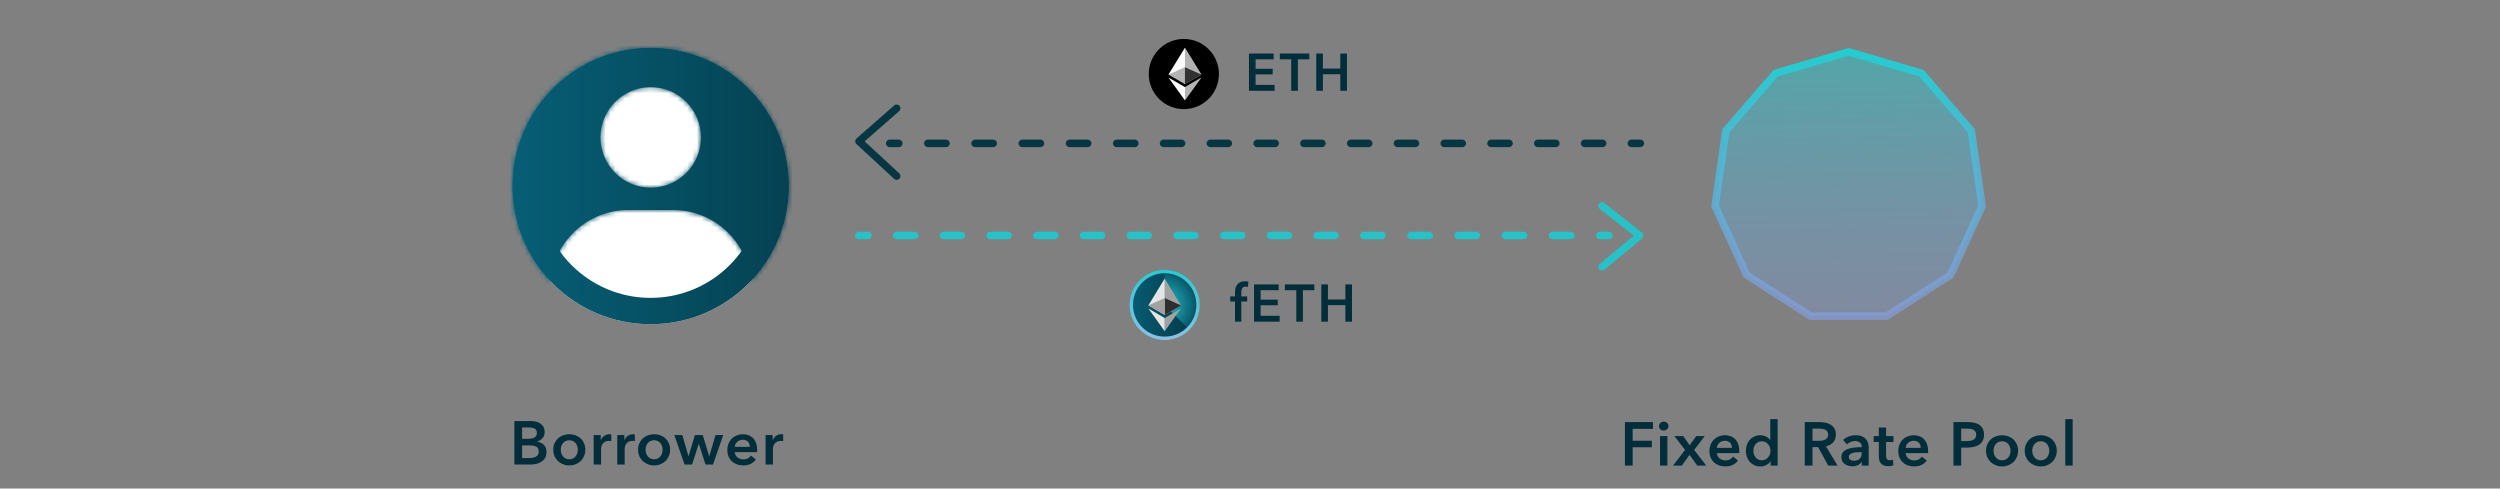 <svg width="522" height="102" viewBox="0 0 522 102" fill="none" xmlns="http://www.w3.org/2000/svg">
<rect x="0" y="0" width="522" height="102" fill="#808080" stroke="none"/>
<g clip-path="url(#clip0_11720_119910)">
<path fill-rule="evenodd" clip-rule="evenodd" d="M186.691 37.346C187.009 37.64 187.506 37.621 187.801 37.302C188.095 36.984 188.076 36.487 187.757 36.192L180.534 29.514L187.741 23.201C188.068 22.915 188.101 22.419 187.815 22.092C187.529 21.766 187.033 21.733 186.706 22.019L178.842 28.907C178.675 29.054 178.577 29.265 178.574 29.488C178.571 29.71 178.663 29.924 178.826 30.075L186.691 37.346ZM185.771 29.151C185.337 29.151 184.986 29.503 184.986 29.937C184.986 30.371 185.337 30.722 185.771 30.722H187.667C188.101 30.722 188.453 30.371 188.453 29.937C188.453 29.503 188.101 29.151 187.667 29.151L185.771 29.151ZM193.734 29.151C193.301 29.151 192.949 29.503 192.949 29.937C192.949 30.371 193.301 30.722 193.734 30.722H197.526C197.96 30.722 198.312 30.371 198.312 29.937C198.312 29.503 197.96 29.151 197.526 29.151L193.734 29.151ZM203.594 29.151C203.16 29.151 202.808 29.503 202.808 29.937C202.808 30.371 203.16 30.722 203.594 30.722H207.386C207.82 30.722 208.171 30.371 208.171 29.937C208.171 29.503 207.82 29.151 207.386 29.151H203.594ZM213.453 29.151C213.019 29.151 212.668 29.503 212.668 29.937C212.668 30.371 213.019 30.722 213.453 30.722H217.245C217.679 30.722 218.031 30.371 218.031 29.937C218.031 29.503 217.679 29.151 217.245 29.151L213.453 29.151ZM223.312 29.151C222.879 29.151 222.527 29.503 222.527 29.937C222.527 30.371 222.879 30.722 223.312 30.722H227.104C227.538 30.722 227.89 30.371 227.89 29.937C227.89 29.503 227.538 29.151 227.104 29.151L223.312 29.151ZM233.172 29.151C232.738 29.151 232.386 29.503 232.386 29.937C232.386 30.371 232.738 30.722 233.172 30.722L236.946 30.722C237.38 30.722 237.732 30.371 237.732 29.937C237.732 29.503 237.38 29.151 236.946 29.151L233.172 29.151ZM242.957 29.151C242.523 29.151 242.171 29.503 242.171 29.937C242.171 30.371 242.523 30.722 242.957 30.722H246.714C247.147 30.722 247.499 30.371 247.499 29.937C247.499 29.503 247.147 29.151 246.714 29.151H242.957ZM252.724 29.151C252.29 29.151 251.939 29.503 251.939 29.937C251.939 30.371 252.29 30.722 252.724 30.722H256.481C256.915 30.722 257.266 30.371 257.266 29.937C257.266 29.503 256.915 29.151 256.481 29.151L252.724 29.151ZM262.492 29.151C262.058 29.151 261.706 29.503 261.706 29.937C261.706 30.371 262.058 30.722 262.492 30.722H266.248C266.682 30.722 267.034 30.371 267.034 29.937C267.034 29.503 266.682 29.151 266.248 29.151H262.492ZM272.259 29.151C271.825 29.151 271.474 29.503 271.474 29.937C271.474 30.371 271.825 30.722 272.259 30.722H276.016C276.45 30.722 276.801 30.371 276.801 29.937C276.801 29.503 276.45 29.151 276.016 29.151L272.259 29.151ZM282.027 29.151C281.593 29.151 281.241 29.503 281.241 29.937C281.241 30.371 281.593 30.722 282.027 30.722H285.783C286.217 30.722 286.569 30.371 286.569 29.937C286.569 29.503 286.217 29.151 285.783 29.151H282.027ZM291.794 29.151C291.36 29.151 291.008 29.503 291.008 29.937C291.008 30.371 291.36 30.722 291.794 30.722H295.551C295.984 30.722 296.336 30.371 296.336 29.937C296.336 29.503 295.984 29.151 295.551 29.151L291.794 29.151ZM301.561 29.151C301.128 29.151 300.776 29.503 300.776 29.937C300.776 30.371 301.128 30.722 301.561 30.722H305.318C305.752 30.722 306.104 30.371 306.104 29.937C306.104 29.503 305.752 29.151 305.318 29.151L301.561 29.151ZM311.329 29.151C310.895 29.151 310.543 29.503 310.543 29.937C310.543 30.371 310.895 30.722 311.329 30.722H315.085C315.519 30.722 315.871 30.371 315.871 29.937C315.871 29.503 315.519 29.151 315.085 29.151H311.329ZM321.096 29.151C320.662 29.151 320.311 29.503 320.311 29.937C320.311 30.371 320.662 30.722 321.096 30.722H324.853C325.287 30.722 325.638 30.371 325.638 29.937C325.638 29.503 325.287 29.151 324.853 29.151H321.096ZM330.864 29.151C330.43 29.151 330.078 29.503 330.078 29.937C330.078 30.371 330.43 30.722 330.864 30.722H334.62C335.054 30.722 335.406 30.371 335.406 29.937C335.406 29.503 335.054 29.151 334.62 29.151H330.864ZM340.631 29.151C340.197 29.151 339.845 29.503 339.845 29.937C339.845 30.371 340.197 30.722 340.631 30.722H342.509C342.943 30.722 343.295 30.371 343.295 29.937C343.295 29.503 342.943 29.151 342.509 29.151L340.631 29.151Z" fill="#063642"/>
<path fill-rule="evenodd" clip-rule="evenodd" d="M335.007 56.324C334.674 56.601 334.178 56.556 333.901 56.222C333.624 55.889 333.669 55.393 334.003 55.116L341.112 49.204L334.019 43.615C333.678 43.347 333.62 42.853 333.888 42.512C334.156 42.172 334.65 42.113 334.991 42.381L342.846 48.57C343.033 48.717 343.143 48.94 343.146 49.177C343.149 49.414 343.045 49.64 342.862 49.791L335.007 56.324ZM335.95 48.382C336.383 48.382 336.735 48.733 336.735 49.167C336.735 49.601 336.383 49.953 335.95 49.953H334.054C333.62 49.953 333.268 49.601 333.268 49.167C333.268 48.733 333.62 48.382 334.054 48.382H335.95ZM327.986 48.382C328.42 48.382 328.772 48.733 328.772 49.167C328.772 49.601 328.42 49.953 327.986 49.953H324.194C323.76 49.953 323.409 49.601 323.409 49.167C323.409 48.733 323.76 48.382 324.194 48.382H327.986ZM318.127 48.382C318.561 48.382 318.912 48.733 318.912 49.167C318.912 49.601 318.561 49.953 318.127 49.953H314.335C313.901 49.953 313.549 49.601 313.549 49.167C313.549 48.733 313.901 48.382 314.335 48.382H318.127ZM308.268 48.382C308.701 48.382 309.053 48.733 309.053 49.167C309.053 49.601 308.701 49.953 308.268 49.953H304.476C304.042 49.953 303.69 49.601 303.69 49.167C303.69 48.733 304.042 48.382 304.476 48.382H308.268ZM298.408 48.382C298.842 48.382 299.194 48.733 299.194 49.167C299.194 49.601 298.842 49.953 298.408 49.953H294.616C294.182 49.953 293.831 49.601 293.831 49.167C293.831 48.733 294.182 48.382 294.616 48.382H298.408ZM288.549 48.382C288.983 48.382 289.334 48.733 289.334 49.167C289.334 49.601 288.983 49.953 288.549 49.953H284.777C284.343 49.953 283.991 49.601 283.991 49.167C283.991 48.733 284.343 48.382 284.777 48.382H288.549ZM278.774 48.382C279.208 48.382 279.559 48.733 279.559 49.167C279.559 49.601 279.208 49.953 278.774 49.953H275.022C274.588 49.953 274.236 49.601 274.236 49.167C274.236 48.733 274.588 48.382 275.022 48.382H278.774ZM269.019 48.382C269.453 48.382 269.804 48.733 269.804 49.167C269.804 49.601 269.453 49.953 269.019 49.953H265.267C264.833 49.953 264.481 49.601 264.481 49.167C264.481 48.733 264.833 48.382 265.267 48.382H269.019ZM259.264 48.382C259.698 48.382 260.049 48.733 260.049 49.167C260.049 49.601 259.698 49.953 259.264 49.953H255.512C255.078 49.953 254.726 49.601 254.726 49.167C254.726 48.733 255.078 48.382 255.512 48.382H259.264ZM249.509 48.382C249.943 48.382 250.294 48.733 250.294 49.167C250.294 49.601 249.943 49.953 249.509 49.953H245.757C245.323 49.953 244.971 49.601 244.971 49.167C244.971 48.733 245.323 48.382 245.757 48.382H249.509ZM239.754 48.382C240.188 48.382 240.539 48.733 240.539 49.167C240.539 49.601 240.188 49.953 239.754 49.953H236.002C235.568 49.953 235.216 49.601 235.216 49.167C235.216 48.733 235.568 48.382 236.002 48.382H239.754ZM229.999 48.382C230.433 48.382 230.784 48.733 230.784 49.167C230.784 49.601 230.433 49.953 229.999 49.953H226.247C225.813 49.953 225.461 49.601 225.461 49.167C225.461 48.733 225.813 48.382 226.247 48.382H229.999ZM220.244 48.382C220.678 48.382 221.029 48.733 221.029 49.167C221.029 49.601 220.678 49.953 220.244 49.953H216.492C216.058 49.953 215.706 49.601 215.706 49.167C215.706 48.733 216.058 48.382 216.492 48.382H220.244ZM210.489 48.382C210.923 48.382 211.274 48.733 211.274 49.167C211.274 49.601 210.923 49.953 210.489 49.953H206.737C206.303 49.953 205.952 49.601 205.952 49.167C205.952 48.733 206.303 48.382 206.737 48.382H210.489ZM200.734 48.382C201.168 48.382 201.519 48.733 201.519 49.167C201.519 49.601 201.168 49.953 200.734 49.953H196.982C196.548 49.953 196.197 49.601 196.197 49.167C196.197 48.733 196.548 48.382 196.982 48.382H200.734ZM190.979 48.382C191.413 48.382 191.764 48.733 191.764 49.167C191.764 49.601 191.413 49.953 190.979 49.953H187.227C186.793 49.953 186.442 49.601 186.442 49.167C186.442 48.733 186.793 48.382 187.227 48.382H190.979ZM181.224 48.382C181.658 48.382 182.01 48.733 182.01 49.167C182.01 49.601 181.658 49.953 181.224 49.953H179.348C178.914 49.953 178.562 49.601 178.562 49.167C178.562 48.733 178.914 48.382 179.348 48.382H181.224Z" fill="#27C1C7"/>
<path d="M107.401 87.923H110.939C111.281 87.923 111.619 87.965 111.952 88.051C112.286 88.128 112.581 88.26 112.837 88.448C113.102 88.628 113.316 88.863 113.478 89.153C113.64 89.444 113.722 89.795 113.722 90.205C113.722 90.718 113.576 91.141 113.286 91.474C112.995 91.808 112.615 92.047 112.145 92.192V92.218C112.717 92.295 113.187 92.517 113.555 92.884C113.922 93.252 114.106 93.743 114.106 94.359C114.106 94.855 114.008 95.273 113.811 95.615C113.615 95.949 113.354 96.218 113.029 96.423C112.713 96.628 112.345 96.778 111.927 96.872C111.516 96.957 111.098 97 110.67 97H107.401V87.923ZM109.016 91.615H110.452C110.991 91.615 111.401 91.508 111.683 91.295C111.965 91.081 112.106 90.778 112.106 90.384C112.106 89.974 111.961 89.683 111.67 89.513C111.38 89.342 110.927 89.256 110.311 89.256H109.016V91.615ZM109.016 95.641H110.465C110.67 95.641 110.892 95.628 111.132 95.603C111.371 95.568 111.589 95.504 111.786 95.41C111.991 95.316 112.157 95.179 112.286 95C112.422 94.82 112.491 94.581 112.491 94.282C112.491 93.803 112.328 93.47 112.004 93.282C111.679 93.094 111.187 93 110.529 93H109.016V95.641ZM115.522 93.897C115.522 93.41 115.608 92.97 115.779 92.577C115.958 92.175 116.198 91.833 116.497 91.551C116.796 91.269 117.151 91.051 117.561 90.897C117.971 90.743 118.407 90.666 118.869 90.666C119.33 90.666 119.766 90.743 120.177 90.897C120.587 91.051 120.941 91.269 121.241 91.551C121.54 91.833 121.775 92.175 121.946 92.577C122.125 92.97 122.215 93.41 122.215 93.897C122.215 94.385 122.125 94.829 121.946 95.231C121.775 95.632 121.54 95.979 121.241 96.269C120.941 96.551 120.587 96.773 120.177 96.936C119.766 97.098 119.33 97.18 118.869 97.18C118.407 97.18 117.971 97.098 117.561 96.936C117.151 96.773 116.796 96.551 116.497 96.269C116.198 95.979 115.958 95.632 115.779 95.231C115.608 94.829 115.522 94.385 115.522 93.897ZM117.087 93.897C117.087 94.137 117.121 94.376 117.189 94.615C117.266 94.855 117.377 95.068 117.523 95.256C117.668 95.444 117.852 95.598 118.074 95.718C118.296 95.838 118.561 95.897 118.869 95.897C119.176 95.897 119.441 95.838 119.664 95.718C119.886 95.598 120.07 95.444 120.215 95.256C120.36 95.068 120.467 94.855 120.535 94.615C120.612 94.376 120.651 94.137 120.651 93.897C120.651 93.658 120.612 93.423 120.535 93.192C120.467 92.953 120.36 92.739 120.215 92.551C120.07 92.363 119.886 92.213 119.664 92.102C119.441 91.983 119.176 91.923 118.869 91.923C118.561 91.923 118.296 91.983 118.074 92.102C117.852 92.213 117.668 92.363 117.523 92.551C117.377 92.739 117.266 92.953 117.189 93.192C117.121 93.423 117.087 93.658 117.087 93.897ZM123.963 90.846H125.438V91.872H125.463C125.634 91.513 125.874 91.222 126.181 91C126.489 90.778 126.848 90.666 127.258 90.666C127.318 90.666 127.382 90.671 127.451 90.679C127.519 90.679 127.579 90.688 127.63 90.705V92.115C127.527 92.09 127.438 92.072 127.361 92.064C127.292 92.055 127.224 92.051 127.156 92.051C126.805 92.051 126.523 92.115 126.309 92.243C126.096 92.372 125.929 92.525 125.809 92.705C125.69 92.884 125.609 93.068 125.566 93.256C125.523 93.444 125.502 93.594 125.502 93.705V97H123.963V90.846ZM128.89 90.846H130.364V91.872H130.39C130.561 91.513 130.8 91.222 131.108 91C131.416 90.778 131.775 90.666 132.185 90.666C132.245 90.666 132.309 90.671 132.377 90.679C132.446 90.679 132.505 90.688 132.557 90.705V92.115C132.454 92.09 132.364 92.072 132.287 92.064C132.219 92.055 132.151 92.051 132.082 92.051C131.732 92.051 131.45 92.115 131.236 92.243C131.022 92.372 130.856 92.525 130.736 92.705C130.616 92.884 130.535 93.068 130.492 93.256C130.45 93.444 130.428 93.594 130.428 93.705V97H128.89V90.846ZM133.232 93.897C133.232 93.41 133.318 92.97 133.488 92.577C133.668 92.175 133.907 91.833 134.206 91.551C134.506 91.269 134.86 91.051 135.271 90.897C135.681 90.743 136.117 90.666 136.578 90.666C137.04 90.666 137.476 90.743 137.886 90.897C138.296 91.051 138.651 91.269 138.95 91.551C139.249 91.833 139.484 92.175 139.655 92.577C139.835 92.97 139.925 93.41 139.925 93.897C139.925 94.385 139.835 94.829 139.655 95.231C139.484 95.632 139.249 95.979 138.95 96.269C138.651 96.551 138.296 96.773 137.886 96.936C137.476 97.098 137.04 97.18 136.578 97.18C136.117 97.18 135.681 97.098 135.271 96.936C134.86 96.773 134.506 96.551 134.206 96.269C133.907 95.979 133.668 95.632 133.488 95.231C133.318 94.829 133.232 94.385 133.232 93.897ZM134.796 93.897C134.796 94.137 134.83 94.376 134.899 94.615C134.976 94.855 135.087 95.068 135.232 95.256C135.377 95.444 135.561 95.598 135.783 95.718C136.006 95.838 136.271 95.897 136.578 95.897C136.886 95.897 137.151 95.838 137.373 95.718C137.595 95.598 137.779 95.444 137.925 95.256C138.07 95.068 138.177 94.855 138.245 94.615C138.322 94.376 138.36 94.137 138.36 93.897C138.36 93.658 138.322 93.423 138.245 93.192C138.177 92.953 138.07 92.739 137.925 92.551C137.779 92.363 137.595 92.213 137.373 92.102C137.151 91.983 136.886 91.923 136.578 91.923C136.271 91.923 136.006 91.983 135.783 92.102C135.561 92.213 135.377 92.363 135.232 92.551C135.087 92.739 134.976 92.953 134.899 93.192C134.83 93.423 134.796 93.658 134.796 93.897ZM140.801 90.846H142.468L143.75 95.256H143.775L145.096 90.846H146.737L148.071 95.256H148.096L149.404 90.846H151.007L148.878 97H147.314L145.917 92.692H145.891L144.506 97H142.942L140.801 90.846ZM156.567 93.308C156.567 93.111 156.537 92.923 156.477 92.743C156.426 92.564 156.341 92.406 156.221 92.269C156.101 92.132 155.947 92.025 155.759 91.948C155.58 91.863 155.366 91.82 155.118 91.82C154.657 91.82 154.264 91.961 153.939 92.243C153.623 92.517 153.447 92.872 153.413 93.308H156.567ZM158.106 94C158.106 94.068 158.106 94.137 158.106 94.205C158.106 94.273 158.101 94.342 158.093 94.41H153.413C153.43 94.632 153.486 94.838 153.58 95.026C153.682 95.205 153.815 95.363 153.977 95.5C154.14 95.628 154.323 95.731 154.529 95.808C154.734 95.885 154.947 95.923 155.17 95.923C155.554 95.923 155.879 95.855 156.144 95.718C156.409 95.573 156.627 95.376 156.798 95.128L157.824 95.949C157.217 96.769 156.336 97.18 155.182 97.18C154.704 97.18 154.264 97.107 153.862 96.962C153.46 96.808 153.11 96.594 152.811 96.32C152.52 96.047 152.289 95.714 152.118 95.32C151.956 94.919 151.875 94.466 151.875 93.961C151.875 93.466 151.956 93.017 152.118 92.615C152.289 92.205 152.52 91.859 152.811 91.577C153.101 91.286 153.443 91.064 153.836 90.91C154.238 90.748 154.67 90.666 155.131 90.666C155.559 90.666 155.952 90.739 156.311 90.884C156.678 91.021 156.995 91.231 157.26 91.513C157.524 91.786 157.73 92.132 157.875 92.551C158.029 92.961 158.106 93.444 158.106 94ZM159.852 90.846H161.327V91.872H161.352C161.523 91.513 161.762 91.222 162.07 91C162.378 90.778 162.737 90.666 163.147 90.666C163.207 90.666 163.271 90.671 163.339 90.679C163.408 90.679 163.468 90.688 163.519 90.705V92.115C163.416 92.09 163.327 92.072 163.25 92.064C163.181 92.055 163.113 92.051 163.045 92.051C162.694 92.051 162.412 92.115 162.198 92.243C161.985 92.372 161.818 92.525 161.698 92.705C161.579 92.884 161.498 93.068 161.455 93.256C161.412 93.444 161.391 93.594 161.391 93.705V97H159.852V90.846Z" fill="#012E3A"/>
<path d="M339.286 88.134H345.145V89.544H340.901V92.031H344.902V93.39H340.901V97.211H339.286V88.134ZM346.615 91.057H348.154V97.211H346.615V91.057ZM346.397 88.967C346.397 88.719 346.487 88.505 346.667 88.326C346.855 88.138 347.09 88.044 347.372 88.044C347.654 88.044 347.889 88.134 348.077 88.313C348.273 88.484 348.372 88.702 348.372 88.967C348.372 89.232 348.273 89.454 348.077 89.634C347.889 89.805 347.654 89.89 347.372 89.89C347.09 89.89 346.855 89.8 346.667 89.621C346.487 89.433 346.397 89.215 346.397 88.967ZM351.841 93.942L349.623 91.057H351.469L352.802 92.967L354.174 91.057H355.944L353.738 93.942L356.251 97.211H354.379L352.777 94.967L351.161 97.211H349.341L351.841 93.942ZM361.628 93.519C361.628 93.322 361.598 93.134 361.538 92.954C361.487 92.775 361.401 92.617 361.282 92.48C361.162 92.343 361.008 92.236 360.82 92.159C360.641 92.074 360.427 92.031 360.179 92.031C359.717 92.031 359.324 92.172 358.999 92.454C358.683 92.728 358.508 93.083 358.474 93.519H361.628ZM363.166 94.211C363.166 94.279 363.166 94.348 363.166 94.416C363.166 94.484 363.162 94.553 363.153 94.621H358.474C358.491 94.843 358.546 95.049 358.64 95.237C358.743 95.416 358.875 95.574 359.038 95.711C359.2 95.839 359.384 95.942 359.589 96.019C359.794 96.096 360.008 96.134 360.23 96.134C360.615 96.134 360.94 96.066 361.205 95.929C361.47 95.784 361.688 95.587 361.859 95.339L362.884 96.16C362.277 96.98 361.397 97.39 360.243 97.39C359.764 97.39 359.324 97.318 358.922 97.172C358.521 97.019 358.17 96.805 357.871 96.531C357.581 96.258 357.35 95.925 357.179 95.531C357.016 95.13 356.935 94.677 356.935 94.172C356.935 93.677 357.016 93.228 357.179 92.826C357.35 92.416 357.581 92.07 357.871 91.788C358.162 91.497 358.504 91.275 358.897 91.121C359.299 90.959 359.73 90.877 360.192 90.877C360.619 90.877 361.012 90.95 361.371 91.095C361.739 91.232 362.055 91.442 362.32 91.724C362.585 91.997 362.79 92.343 362.935 92.762C363.089 93.172 363.166 93.655 363.166 94.211ZM371.169 97.211H369.708V96.288H369.682C369.468 96.647 369.169 96.92 368.785 97.108C368.409 97.296 368.003 97.39 367.567 97.39C367.097 97.39 366.673 97.305 366.297 97.134C365.93 96.954 365.614 96.719 365.349 96.429C365.092 96.13 364.891 95.784 364.746 95.39C364.609 94.989 364.541 94.561 364.541 94.108C364.541 93.655 364.614 93.232 364.759 92.839C364.904 92.446 365.109 92.104 365.374 91.813C365.639 91.523 365.956 91.296 366.323 91.134C366.691 90.963 367.092 90.877 367.528 90.877C367.81 90.877 368.062 90.912 368.285 90.98C368.507 91.04 368.699 91.117 368.862 91.211C369.033 91.305 369.178 91.407 369.298 91.518C369.417 91.629 369.515 91.736 369.592 91.839H369.631V87.518H371.169V97.211ZM366.105 94.108C366.105 94.348 366.139 94.587 366.208 94.826C366.285 95.066 366.396 95.279 366.541 95.467C366.686 95.655 366.87 95.809 367.092 95.929C367.315 96.049 367.575 96.108 367.874 96.108C368.156 96.108 368.409 96.053 368.631 95.942C368.853 95.822 369.041 95.668 369.195 95.48C369.357 95.292 369.477 95.083 369.554 94.852C369.639 94.612 369.682 94.373 369.682 94.134C369.682 93.895 369.639 93.655 369.554 93.416C369.477 93.177 369.357 92.963 369.195 92.775C369.041 92.587 368.853 92.433 368.631 92.313C368.409 92.194 368.156 92.134 367.874 92.134C367.575 92.134 367.315 92.194 367.092 92.313C366.87 92.424 366.686 92.574 366.541 92.762C366.396 92.95 366.285 93.164 366.208 93.403C366.139 93.634 366.105 93.869 366.105 94.108ZM376.834 88.134H379.988C380.415 88.134 380.829 88.181 381.231 88.275C381.633 88.36 381.988 88.505 382.295 88.711C382.612 88.916 382.864 89.185 383.052 89.518C383.24 89.852 383.334 90.258 383.334 90.736C383.334 91.394 383.146 91.933 382.77 92.352C382.402 92.762 381.898 93.04 381.257 93.185L383.68 97.211H381.731L379.629 93.365H378.449V97.211H376.834V88.134ZM379.77 92.044C380 92.044 380.231 92.027 380.462 91.993C380.693 91.959 380.898 91.894 381.077 91.8C381.265 91.706 381.419 91.574 381.539 91.403C381.659 91.224 381.718 90.997 381.718 90.724C381.718 90.476 381.663 90.275 381.552 90.121C381.441 89.959 381.3 89.83 381.129 89.736C380.958 89.642 380.761 89.578 380.539 89.544C380.325 89.51 380.116 89.493 379.911 89.493H378.449V92.044H379.77ZM388.747 96.429H388.708C388.554 96.702 388.307 96.929 387.965 97.108C387.623 97.279 387.234 97.365 386.798 97.365C386.55 97.365 386.289 97.331 386.016 97.262C385.751 97.202 385.503 97.1 385.272 96.954C385.05 96.801 384.862 96.604 384.708 96.365C384.563 96.117 384.49 95.813 384.49 95.454C384.49 94.993 384.618 94.625 384.875 94.352C385.14 94.078 385.477 93.869 385.888 93.724C386.298 93.578 386.751 93.484 387.247 93.442C387.751 93.39 388.242 93.365 388.721 93.365V93.211C388.721 92.826 388.58 92.544 388.298 92.365C388.025 92.177 387.695 92.082 387.311 92.082C386.986 92.082 386.674 92.151 386.375 92.288C386.076 92.424 385.828 92.591 385.631 92.788L384.836 91.852C385.187 91.527 385.589 91.283 386.042 91.121C386.503 90.959 386.969 90.877 387.439 90.877C387.986 90.877 388.435 90.954 388.785 91.108C389.144 91.262 389.426 91.463 389.631 91.711C389.837 91.959 389.978 92.236 390.055 92.544C390.14 92.852 390.183 93.159 390.183 93.467V97.211H388.747V96.429ZM388.721 94.403H388.375C388.127 94.403 387.866 94.416 387.593 94.442C387.319 94.459 387.067 94.506 386.836 94.583C386.606 94.651 386.413 94.754 386.259 94.89C386.106 95.019 386.029 95.198 386.029 95.429C386.029 95.574 386.059 95.698 386.118 95.801C386.187 95.895 386.272 95.972 386.375 96.031C386.477 96.091 386.593 96.134 386.721 96.16C386.849 96.185 386.977 96.198 387.106 96.198C387.636 96.198 388.037 96.057 388.311 95.775C388.584 95.493 388.721 95.108 388.721 94.621V94.403ZM391.222 92.288V91.057H392.299V89.275H393.812V91.057H395.35V92.288H393.812V95.147C393.812 95.42 393.859 95.647 393.953 95.826C394.055 96.006 394.277 96.096 394.619 96.096C394.722 96.096 394.833 96.087 394.953 96.07C395.072 96.044 395.179 96.01 395.273 95.967L395.324 97.172C395.188 97.224 395.025 97.262 394.837 97.288C394.649 97.322 394.47 97.339 394.299 97.339C393.889 97.339 393.555 97.284 393.299 97.172C393.042 97.053 392.837 96.895 392.683 96.698C392.538 96.493 392.435 96.262 392.376 96.006C392.324 95.741 392.299 95.459 392.299 95.16V92.288H391.222ZM401.053 93.519C401.053 93.322 401.024 93.134 400.964 92.954C400.912 92.775 400.827 92.617 400.707 92.48C400.588 92.343 400.434 92.236 400.246 92.159C400.066 92.074 399.853 92.031 399.605 92.031C399.143 92.031 398.75 92.172 398.425 92.454C398.109 92.728 397.934 93.083 397.899 93.519H401.053ZM402.592 94.211C402.592 94.279 402.592 94.348 402.592 94.416C402.592 94.484 402.588 94.553 402.579 94.621H397.899C397.917 94.843 397.972 95.049 398.066 95.237C398.169 95.416 398.301 95.574 398.464 95.711C398.626 95.839 398.81 95.942 399.015 96.019C399.22 96.096 399.434 96.134 399.656 96.134C400.041 96.134 400.365 96.066 400.63 95.929C400.895 95.784 401.113 95.587 401.284 95.339L402.31 96.16C401.703 96.98 400.823 97.39 399.669 97.39C399.19 97.39 398.75 97.318 398.348 97.172C397.947 97.019 397.596 96.805 397.297 96.531C397.006 96.258 396.776 95.925 396.605 95.531C396.442 95.13 396.361 94.677 396.361 94.172C396.361 93.677 396.442 93.228 396.605 92.826C396.776 92.416 397.006 92.07 397.297 91.788C397.588 91.497 397.929 91.275 398.323 91.121C398.724 90.959 399.156 90.877 399.618 90.877C400.045 90.877 400.438 90.95 400.797 91.095C401.165 91.232 401.481 91.442 401.746 91.724C402.011 91.997 402.216 92.343 402.361 92.762C402.515 93.172 402.592 93.655 402.592 94.211ZM407.877 88.134H410.839C411.36 88.134 411.83 88.181 412.249 88.275C412.668 88.369 413.027 88.522 413.326 88.736C413.625 88.95 413.856 89.223 414.018 89.557C414.181 89.89 414.262 90.292 414.262 90.762C414.262 91.266 414.168 91.689 413.98 92.031C413.792 92.373 413.535 92.651 413.211 92.865C412.894 93.07 412.523 93.219 412.095 93.313C411.668 93.407 411.215 93.454 410.736 93.454H409.493V97.211H407.877V88.134ZM410.621 92.095C410.886 92.095 411.138 92.078 411.377 92.044C411.617 92.001 411.83 91.933 412.018 91.839C412.206 91.736 412.356 91.6 412.467 91.429C412.578 91.258 412.634 91.035 412.634 90.762C412.634 90.497 412.578 90.283 412.467 90.121C412.356 89.95 412.206 89.817 412.018 89.723C411.839 89.629 411.629 89.57 411.39 89.544C411.159 89.51 410.92 89.493 410.672 89.493H409.493V92.095H410.621ZM414.684 94.108C414.684 93.621 414.77 93.181 414.94 92.788C415.12 92.386 415.359 92.044 415.658 91.762C415.958 91.48 416.312 91.262 416.723 91.108C417.133 90.954 417.569 90.877 418.03 90.877C418.492 90.877 418.928 90.954 419.338 91.108C419.748 91.262 420.103 91.48 420.402 91.762C420.701 92.044 420.936 92.386 421.107 92.788C421.287 93.181 421.377 93.621 421.377 94.108C421.377 94.595 421.287 95.04 421.107 95.442C420.936 95.843 420.701 96.189 420.402 96.48C420.103 96.762 419.748 96.984 419.338 97.147C418.928 97.309 418.492 97.39 418.03 97.39C417.569 97.39 417.133 97.309 416.723 97.147C416.312 96.984 415.958 96.762 415.658 96.48C415.359 96.189 415.12 95.843 414.94 95.442C414.77 95.04 414.684 94.595 414.684 94.108ZM416.248 94.108C416.248 94.348 416.282 94.587 416.351 94.826C416.428 95.066 416.539 95.279 416.684 95.467C416.829 95.655 417.013 95.809 417.235 95.929C417.458 96.049 417.723 96.108 418.03 96.108C418.338 96.108 418.603 96.049 418.825 95.929C419.047 95.809 419.231 95.655 419.377 95.467C419.522 95.279 419.629 95.066 419.697 94.826C419.774 94.587 419.812 94.348 419.812 94.108C419.812 93.869 419.774 93.634 419.697 93.403C419.629 93.164 419.522 92.95 419.377 92.762C419.231 92.574 419.047 92.424 418.825 92.313C418.603 92.194 418.338 92.134 418.03 92.134C417.723 92.134 417.458 92.194 417.235 92.313C417.013 92.424 416.829 92.574 416.684 92.762C416.539 92.95 416.428 93.164 416.351 93.403C416.282 93.634 416.248 93.869 416.248 94.108ZM422.766 94.108C422.766 93.621 422.851 93.181 423.022 92.788C423.202 92.386 423.441 92.044 423.74 91.762C424.039 91.48 424.394 91.262 424.804 91.108C425.215 90.954 425.651 90.877 426.112 90.877C426.574 90.877 427.01 90.954 427.42 91.108C427.83 91.262 428.185 91.48 428.484 91.762C428.783 92.044 429.018 92.386 429.189 92.788C429.369 93.181 429.458 93.621 429.458 94.108C429.458 94.595 429.369 95.04 429.189 95.442C429.018 95.843 428.783 96.189 428.484 96.48C428.185 96.762 427.83 96.984 427.42 97.147C427.01 97.309 426.574 97.39 426.112 97.39C425.651 97.39 425.215 97.309 424.804 97.147C424.394 96.984 424.039 96.762 423.74 96.48C423.441 96.189 423.202 95.843 423.022 95.442C422.851 95.04 422.766 94.595 422.766 94.108ZM424.33 94.108C424.33 94.348 424.364 94.587 424.433 94.826C424.509 95.066 424.621 95.279 424.766 95.467C424.911 95.655 425.095 95.809 425.317 95.929C425.539 96.049 425.804 96.108 426.112 96.108C426.42 96.108 426.685 96.049 426.907 95.929C427.129 95.809 427.313 95.655 427.458 95.467C427.604 95.279 427.71 95.066 427.779 94.826C427.856 94.587 427.894 94.348 427.894 94.108C427.894 93.869 427.856 93.634 427.779 93.403C427.71 93.164 427.604 92.95 427.458 92.762C427.313 92.574 427.129 92.424 426.907 92.313C426.685 92.194 426.42 92.134 426.112 92.134C425.804 92.134 425.539 92.194 425.317 92.313C425.095 92.424 424.911 92.574 424.766 92.762C424.621 92.95 424.509 93.164 424.433 93.403C424.364 93.634 424.33 93.869 424.33 94.108ZM431.232 87.518H432.771V97.211H431.232V87.518Z" fill="#012E3A"/>
<path d="M370.757 15.29L385.984 10.819L401.212 15.29L411.605 27.284L413.863 42.993L407.271 57.429L393.92 66.009H378.049L364.698 57.429L358.105 42.993L360.364 27.284L370.757 15.29Z" fill="url(#paint0_linear_11720_119910)" fill-opacity="0.5" stroke="url(#paint1_linear_11720_119910)" stroke-width="1.571"/>
<g clip-path="url(#clip1_11720_119910)">
<path d="M253.9 15.458C253.9 19.167 250.894 22.174 247.185 22.174C243.476 22.174 240.469 19.167 240.469 15.458C240.469 11.749 243.476 8.742 247.185 8.742C250.894 8.742 253.9 11.749 253.9 15.458Z" fill="white"/>
<path fill-rule="evenodd" clip-rule="evenodd" d="M247.186 22.784C243.139 22.784 239.859 19.504 239.859 15.457C239.859 11.411 243.139 8.131 247.186 8.131C251.232 8.131 254.512 11.411 254.512 15.457C254.512 19.504 251.232 22.784 247.186 22.784ZM250.846 15.557L247.414 9.962L243.98 15.558L247.414 17.551L250.846 15.557ZM250.849 16.197L247.414 18.189L243.98 16.198L247.414 20.95L250.849 16.197Z" fill="black"/>
<path d="M247.414 9.963V14.024L250.847 15.558L247.414 9.963ZM247.414 18.19V20.95L250.849 16.198L247.414 18.19Z" fill="black" fill-opacity="0.298"/>
<path d="M247.414 17.552L250.847 15.558L247.414 14.025V17.552Z" fill="black" fill-opacity="0.801"/>
<path d="M243.98 15.558L247.414 17.552V14.025L243.98 15.558Z" fill="black" fill-opacity="0.298"/>
</g>
<path d="M260.781 11.177H265.935V12.385H262.165V14.363H265.737V15.528H262.165V17.726H266.133V18.957H260.781V11.177ZM269.609 12.385H267.224V11.177H273.378V12.385H270.994V18.957H269.609V12.385ZM274.833 11.177H276.218V14.319H279.855V11.177H281.24V18.957H279.855V15.506H276.218V18.957H274.833V11.177Z" fill="#012E3A"/>
<path d="M250.002 63.63C250.002 67.414 246.934 70.482 243.149 70.482C239.365 70.482 236.297 67.414 236.297 63.63C236.297 59.845 239.365 56.777 243.149 56.777C246.934 56.777 250.002 59.845 250.002 63.63Z" fill="url(#paint2_linear_11720_119910)"/>
<g style="mix-blend-mode:lighten" opacity="0.7">
<path d="M243.148 56.381C244.59 56.381 246 56.808 247.198 57.609C248.397 58.41 249.332 59.549 249.883 60.881C250.435 62.213 250.58 63.679 250.298 65.093C250.017 66.507 249.323 67.806 248.303 68.825L243.148 63.671V56.381Z" fill="url(#paint3_radial_11720_119910)"/>
</g>
<path d="M250.159 63.666C250.159 67.517 247.037 70.639 243.186 70.639C239.335 70.639 236.213 67.517 236.213 63.666C236.213 59.815 239.335 56.693 243.186 56.693C247.037 56.693 250.159 59.815 250.159 63.666Z" stroke="url(#paint4_linear_11720_119910)" stroke-width="0.707"/>
<g clip-path="url(#clip2_11720_119910)">
<path d="M243.18 58.172L243.105 58.422V65.687L243.18 65.761L246.586 63.767L243.18 58.172Z" fill="#A1A1A1"/>
<path d="M243.183 58.172L239.777 63.767L243.183 65.761V62.234V58.172Z" fill="#E5E5E5"/>
<path d="M243.183 66.399L243.141 66.449V69.037L243.183 69.158L246.59 64.406L243.183 66.399Z" fill="#A1A1A1"/>
<path d="M243.183 69.158V66.399L239.777 64.406L243.183 69.158Z" fill="#E5E5E5"/>
<path d="M243.184 65.76L246.589 63.767L243.184 62.234V65.76Z" fill="#2E2E2E"/>
<path d="M239.777 63.767L243.183 65.76V62.234L239.777 63.767Z" fill="#A1A1A1"/>
</g>
<path d="M257.867 62.946H256.867V61.891H257.867V61.111C257.867 60.796 257.9 60.495 257.966 60.21C258.039 59.917 258.157 59.66 258.318 59.44C258.486 59.221 258.706 59.048 258.977 58.924C259.248 58.792 259.589 58.726 259.999 58.726C260.146 58.726 260.267 58.733 260.362 58.748C260.464 58.755 260.567 58.774 260.67 58.803L260.582 59.924C260.508 59.902 260.428 59.884 260.34 59.869C260.259 59.854 260.171 59.847 260.076 59.847C259.886 59.847 259.732 59.884 259.615 59.957C259.497 60.03 259.406 60.125 259.34 60.243C259.281 60.36 259.241 60.488 259.219 60.627C259.197 60.767 259.186 60.902 259.186 61.034V61.891H260.406V62.946H259.186V67.166H257.867V62.946ZM261.837 59.386H266.991V60.594H263.222V62.572H266.793V63.737H263.222V65.935H267.189V67.166H261.837V59.386ZM270.665 60.594H268.281V59.386H274.435V60.594H272.05V67.166H270.665V60.594ZM275.889 59.386H277.274V62.529H280.911V59.386H282.296V67.166H280.911V63.715H277.274V67.166H275.889V59.386Z" fill="#012E3A"/>
<path d="M164.695 38.847C164.695 54.779 151.779 67.695 135.847 67.695C119.915 67.695 107 54.779 107 38.847C107 22.915 119.915 10 135.847 10C151.779 10 164.695 22.915 164.695 38.847Z" fill="white"/>
<path fill-rule="evenodd" clip-rule="evenodd" d="M135.847 62.196C148.743 62.196 159.196 51.742 159.196 38.847C159.196 25.952 148.743 15.499 135.847 15.499C122.952 15.499 112.499 25.952 112.499 38.847C112.499 51.742 122.952 62.196 135.847 62.196ZM135.847 67.695C151.779 67.695 164.695 54.779 164.695 38.847C164.695 22.915 151.779 10 135.847 10C119.915 10 107 22.915 107 38.847C107 54.779 119.915 67.695 135.847 67.695Z" fill="url(#paint5_linear_11720_119910)"/>
<mask id="path-24-inside-1_11720_119910" fill="white">
<path fill-rule="evenodd" clip-rule="evenodd" d="M156.789 58.687C161.689 53.517 164.695 46.533 164.695 38.847C164.695 22.915 151.779 10 135.847 10C119.915 10 107 22.915 107 38.847C107 46.558 110.025 53.561 114.953 58.737C115.678 50.405 122.692 43.845 131.21 43.845H140.536C149.035 43.845 156.04 50.379 156.789 58.687ZM135.873 39.182C130.089 39.182 125.382 34.475 125.382 28.691C125.382 22.906 130.089 18.199 135.873 18.199C141.657 18.199 146.364 22.906 146.364 28.691C146.364 34.475 141.657 39.182 135.873 39.182Z"/>
</mask>
<path fill-rule="evenodd" clip-rule="evenodd" d="M156.789 58.687C161.689 53.517 164.695 46.533 164.695 38.847C164.695 22.915 151.779 10 135.847 10C119.915 10 107 22.915 107 38.847C107 46.558 110.025 53.561 114.953 58.737C115.678 50.405 122.692 43.845 131.21 43.845H140.536C149.035 43.845 156.04 50.379 156.789 58.687ZM135.873 39.182C130.089 39.182 125.382 34.475 125.382 28.691C125.382 22.906 130.089 18.199 135.873 18.199C141.657 18.199 146.364 22.906 146.364 28.691C146.364 34.475 141.657 39.182 135.873 39.182Z" fill="url(#paint6_linear_11720_119910)"/>
<path d="M156.789 58.687L151.313 59.181L152.407 71.305L160.781 62.469L156.789 58.687ZM114.953 58.737L110.97 62.528L119.373 71.353L120.43 59.214L114.953 58.737ZM159.196 38.847C159.196 45.071 156.769 50.715 152.798 54.905L160.781 62.469C166.61 56.318 170.193 47.995 170.193 38.847H159.196ZM135.847 15.499C148.743 15.499 159.196 25.952 159.196 38.847H170.193C170.193 19.879 154.816 4.501 135.847 4.501V15.499ZM112.499 38.847C112.499 25.952 122.952 15.499 135.847 15.499V4.501C116.879 4.501 101.501 19.879 101.501 38.847H112.499ZM118.935 54.945C114.941 50.751 112.499 45.09 112.499 38.847H101.501C101.501 48.025 105.108 56.371 110.97 62.528L118.935 54.945ZM131.21 38.346C119.813 38.346 110.445 47.115 109.475 58.259L120.43 59.214C120.911 53.696 125.572 49.343 131.21 49.343V38.346ZM140.536 38.346H131.21V49.343H140.536V38.346ZM162.266 58.193C161.263 47.08 151.909 38.346 140.536 38.346V49.343C146.161 49.343 150.817 53.679 151.313 59.181L162.266 58.193ZM119.883 28.691C119.883 37.511 127.052 44.68 135.873 44.68V33.683C133.126 33.683 130.881 31.438 130.881 28.691H119.883ZM135.873 12.701C127.052 12.701 119.883 19.869 119.883 28.691H130.881C130.881 25.943 133.126 23.698 135.873 23.698V12.701ZM151.863 28.691C151.863 19.869 144.694 12.701 135.873 12.701V23.698C138.621 23.698 140.866 25.943 140.866 28.691H151.863ZM135.873 44.68C144.694 44.68 151.863 37.511 151.863 28.691H140.866C140.866 31.438 138.621 33.683 135.873 33.683V44.68Z" fill="url(#paint7_linear_11720_119910)" mask="url(#path-24-inside-1_11720_119910)"/>
</g>
<defs>
<linearGradient id="paint0_linear_11720_119910" x1="452.598" y1="70.305" x2="451.485" y2="10.434" gradientUnits="userSpaceOnUse">
<stop stop-color="#BFC9F5" stop-opacity="0.5"/>
<stop offset="0" stop-color="#8EA1F5" stop-opacity="0.5"/>
<stop offset="1" stop-color="#26CBCF"/>
</linearGradient>
<linearGradient id="paint1_linear_11720_119910" x1="452.598" y1="70.305" x2="451.485" y2="10.434" gradientUnits="userSpaceOnUse">
<stop stop-color="#BFC9F5" stop-opacity="0.5"/>
<stop offset="0" stop-color="#8EA1F5" stop-opacity="0.5"/>
<stop offset="1" stop-color="#26CBCF"/>
</linearGradient>
<linearGradient id="paint2_linear_11720_119910" x1="256.24" y1="63.689" x2="233.045" y2="63.689" gradientUnits="userSpaceOnUse">
<stop offset="0.239" stop-color="#053542"/>
<stop offset="1" stop-color="#06657E"/>
</linearGradient>
<radialGradient id="paint3_radial_11720_119910" cx="0" cy="0" r="1" gradientUnits="userSpaceOnUse" gradientTransform="translate(243.148 63.671) rotate(-45) scale(7.29)">
<stop stop-color="#33F8FF"/>
<stop offset="1" stop-color="#065368"/>
</radialGradient>
<linearGradient id="paint4_linear_11720_119910" x1="243.186" y1="56.34" x2="243.186" y2="70.993" gradientUnits="userSpaceOnUse">
<stop stop-color="#2BCAD0"/>
<stop offset="1" stop-color="#8BC1E5"/>
</linearGradient>
<linearGradient id="paint5_linear_11720_119910" x1="190.956" y1="39.098" x2="93.312" y2="39.098" gradientUnits="userSpaceOnUse">
<stop stop-color="#053542"/>
<stop offset="1" stop-color="#06657E"/>
</linearGradient>
<linearGradient id="paint6_linear_11720_119910" x1="190.956" y1="34.58" x2="93.312" y2="34.58" gradientUnits="userSpaceOnUse">
<stop stop-color="#053542"/>
<stop offset="1" stop-color="#06657E"/>
</linearGradient>
<linearGradient id="paint7_linear_11720_119910" x1="190.956" y1="34.58" x2="93.312" y2="34.58" gradientUnits="userSpaceOnUse">
<stop stop-color="#053542"/>
<stop offset="1" stop-color="#06657E"/>
</linearGradient>
<clipPath id="clip0_11720_119910">
<rect width="522" height="102" fill="white"/>
</clipPath>
<clipPath id="clip1_11720_119910">
<rect width="14.653" height="14.653" fill="white" transform="translate(239.859 8.131)"/>
</clipPath>
<clipPath id="clip2_11720_119910">
<rect width="6.813" height="10.989" fill="white" transform="translate(239.777 58.172)"/>
</clipPath>
</defs>
</svg>
